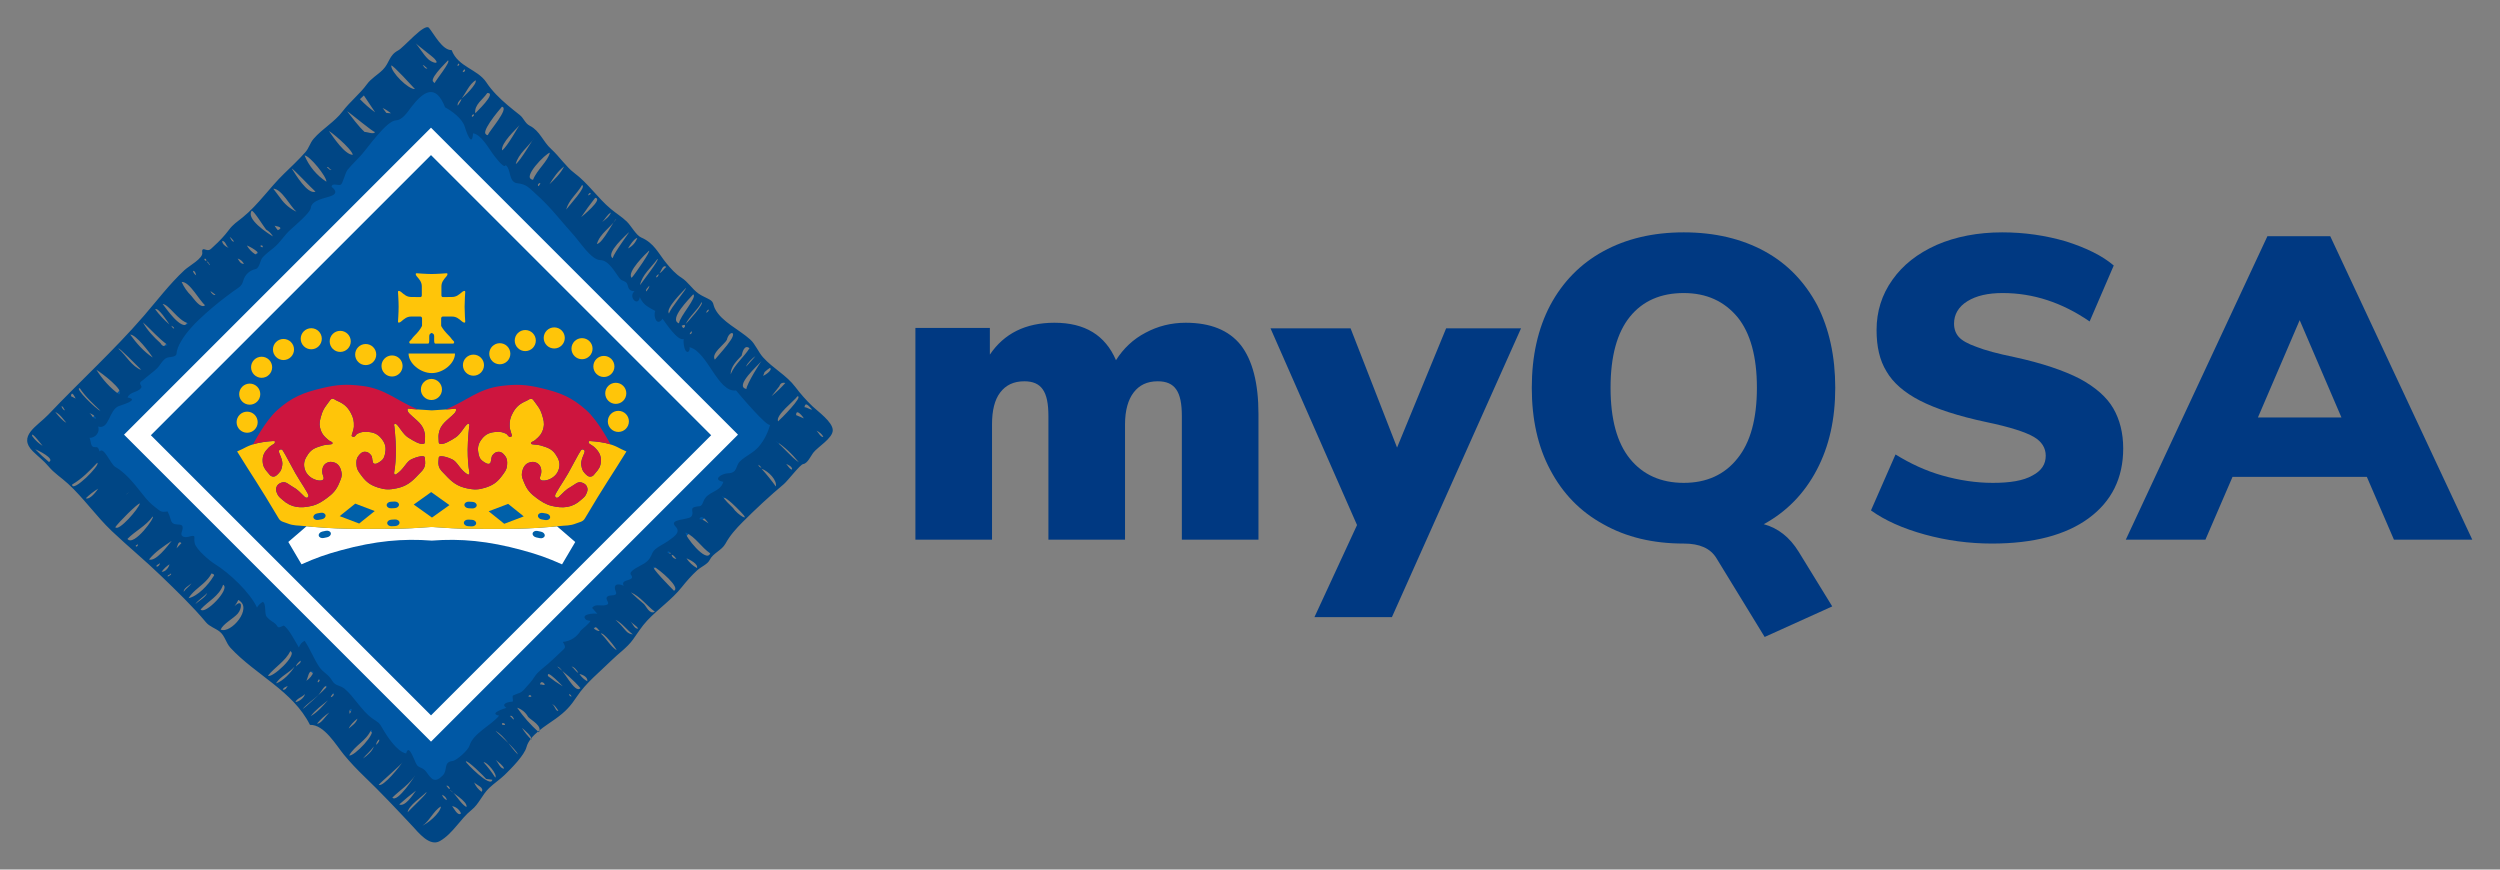 <?xml version="1.0" encoding="UTF-8" standalone="no"?>
<!DOCTYPE svg PUBLIC "-//W3C//DTD SVG 1.1//EN" "http://www.w3.org/Graphics/SVG/1.1/DTD/svg11.dtd">
<svg width="100%" height="100%" viewBox="0 0 4600 1600" version="1.1" xmlns="http://www.w3.org/2000/svg" xmlns:xlink="http://www.w3.org/1999/xlink" xml:space="preserve" xmlns:serif="http://www.serif.com/" style="fill-rule:evenodd;clip-rule:evenodd;stroke-linejoin:round;stroke-miterlimit:2;">
    <rect x="0" y="0" width="4600" height="1600" fill="#808080" stroke="none"/>
    <g id="QSA-Badge" serif:id="QSA Badge" transform="matrix(1,0,0,1,50,50)">
        <g transform="matrix(3.745,0,0,3.745,2.12306e-05,-1.645)">
            <path d="M23.349,201.015L198.342,26.023L373.35,201.015L198.357,376.007L23.349,201.015Z" style="fill:rgb(0,88,165);fill-rule:nonzero;"/>
        </g>
        <g transform="matrix(3.745,0,0,3.745,2.12306e-05,-1.645)">
            <path d="M47.584,200.645L198.407,49.823L349.24,200.645L198.416,351.468L47.584,200.645Z" style="fill:white;fill-rule:nonzero;"/>
        </g>
        <g transform="matrix(3.745,0,0,3.745,2.12306e-05,-1.645)">
            <path d="M60.77,200.928L198.407,63.289L336.055,200.928L198.416,338.567L60.77,200.928Z" style="fill:rgb(0,88,165);fill-rule:nonzero;"/>
        </g>
        <g transform="matrix(3.745,0,0,3.745,2.12306e-05,-1.645)">
            <path d="M120.752,158.806C120.752,155.944 123.072,153.625 125.933,153.625C128.794,153.625 131.114,155.944 131.114,158.806C131.114,161.666 128.794,163.988 125.933,163.988C123.072,163.988 120.752,161.666 120.752,158.806Z" style="fill:rgb(255,197,9);fill-rule:nonzero;"/>
        </g>
        <g transform="matrix(3.745,0,0,3.745,2.12306e-05,-1.645)">
            <path d="M110.004,167.534C110.004,164.674 112.323,162.354 115.184,162.354C118.047,162.354 120.365,164.674 120.365,167.534C120.365,170.396 118.047,172.716 115.184,172.716C112.323,172.716 110.004,170.396 110.004,167.534Z" style="fill:rgb(255,197,9);fill-rule:nonzero;"/>
        </g>
        <g transform="matrix(3.745,0,0,3.745,2.12306e-05,-1.645)">
            <path d="M104.166,180.741C104.166,177.878 106.485,175.559 109.346,175.559C112.208,175.559 114.527,177.878 114.527,180.741C114.527,183.601 112.208,185.92 109.346,185.92C106.485,185.92 104.166,183.601 104.166,180.741Z" style="fill:rgb(255,197,9);fill-rule:nonzero;"/>
        </g>
        <g transform="matrix(3.745,0,0,3.745,2.12306e-05,-1.645)">
            <path d="M102.893,194.527C102.893,191.667 105.212,189.346 108.073,189.346C110.935,189.346 113.254,191.667 113.254,194.527C113.254,197.388 110.935,199.709 108.073,199.709C105.212,199.709 102.893,197.388 102.893,194.527Z" style="fill:rgb(255,197,9);fill-rule:nonzero;"/>
        </g>
        <g transform="matrix(3.745,0,0,3.745,2.12306e-05,-1.645)">
            <path d="M134.393,153.526C134.393,150.666 136.712,148.345 139.574,148.345C142.435,148.345 144.755,150.666 144.755,153.526C144.755,156.388 142.435,158.706 139.574,158.706C136.712,158.706 134.393,156.388 134.393,153.526Z" style="fill:rgb(255,197,9);fill-rule:nonzero;"/>
        </g>
        <g transform="matrix(3.745,0,0,3.745,2.12306e-05,-1.645)">
            <path d="M148.628,154.817C148.628,151.955 150.948,149.637 153.809,149.637C156.671,149.637 158.991,151.955 158.991,154.817C158.991,157.679 156.671,159.997 153.809,159.997C150.948,159.997 148.628,157.679 148.628,154.817Z" style="fill:rgb(255,197,9);fill-rule:nonzero;"/>
        </g>
        <g transform="matrix(3.745,0,0,3.745,2.12306e-05,-1.645)">
            <path d="M161.144,161.289C161.144,158.428 163.462,156.108 166.323,156.108C169.185,156.108 171.504,158.428 171.504,161.289C171.504,164.151 169.185,166.47 166.323,166.47C163.462,166.47 161.144,164.151 161.144,161.289Z" style="fill:rgb(255,197,9);fill-rule:nonzero;"/>
        </g>
        <g transform="matrix(3.745,0,0,3.745,2.12306e-05,-1.645)">
            <path d="M174.088,166.901C174.088,164.04 176.408,161.72 179.269,161.72C182.13,161.72 184.45,164.04 184.45,166.901C184.45,169.763 182.13,172.082 179.269,172.082C176.408,172.082 174.088,169.763 174.088,166.901Z" style="fill:rgb(255,197,9);fill-rule:nonzero;"/>
        </g>
        <g transform="matrix(3.745,0,0,3.745,2.12306e-05,-1.645)">
            <path d="M193.436,178.442C193.436,175.582 195.754,173.261 198.615,173.261C201.479,173.261 203.796,175.582 203.796,178.442C203.796,181.305 201.479,183.625 198.615,183.625C195.754,183.625 193.436,181.305 193.436,178.442Z" style="fill:rgb(255,197,9);fill-rule:nonzero;"/>
        </g>
        <g transform="matrix(3.745,0,0,3.745,2.12306e-05,-1.645)">
            <path d="M198.792,170.396C204.401,170.406 210.214,165.612 210.202,160.78L198.792,160.771L187.382,160.771C187.371,165.601 193.185,170.406 198.792,170.396Z" style="fill:rgb(255,197,9);fill-rule:nonzero;"/>
        </g>
        <g transform="matrix(3.745,0,0,3.745,2.12306e-05,-1.645)">
            <path d="M198.792,252.704C184.662,251.605 171.086,252.806 154.233,257.427C146.469,259.556 142.149,261.092 134.787,264.349L128.304,253.364L137.275,245.632C138.495,245.767 139.414,245.841 140.829,245.966C156.168,247.347 170.605,246.849 180.305,246.849C186.084,246.849 191.592,246.468 198.792,245.966C205.994,246.468 211.502,246.864 217.279,246.864C226.979,246.864 241.416,247.366 256.756,245.985C258.17,245.858 259.09,245.784 260.307,245.653L269.28,253.384L262.796,264.368C255.434,261.112 251.115,259.575 243.351,257.446C226.497,252.823 212.923,251.605 198.792,252.704Z" style="fill:white;fill-rule:nonzero;"/>
        </g>
        <g transform="matrix(3.745,0,0,3.745,2.12306e-05,-1.645)">
            <path d="M198.792,188.709C203.195,188.376 208.849,188.169 210.08,187.861C210.854,187.668 211.16,188.939 209.775,190.325C206.348,193.751 202.982,195.395 202.211,200.176C201.953,201.776 202.211,202.487 202.211,204.335C202.211,204.683 202.328,204.985 202.654,205.105C204.426,205.757 207.708,203.788 210.467,202.022C212.959,200.432 214.854,196.513 216.201,195.521C217.665,194.442 217.279,197.138 217.279,196.215C217.279,195.018 216.415,203.386 216.431,207.989C216.447,212.384 216.663,215.958 217.279,219.226C217.352,219.61 217.279,220.765 216.201,220.073C212.894,217.946 211.728,214.841 209.62,213.261C208.386,212.335 202.211,210.04 202.211,212.028C202.211,213.106 201.817,214.476 202.211,215.958C202.762,218.019 203.982,218.812 205.428,220.382C208.755,223.995 211.316,226.024 216.124,227.038C219.502,227.753 221.677,227.765 224.972,226.731C228.696,225.562 230.839,224.126 233.172,220.997C234.574,219.112 235.628,217.915 235.789,215.571C235.914,213.778 235.886,212.497 234.788,211.071C233.901,209.913 233.09,209.065 231.63,209.067C230.356,209.069 229.569,209.634 228.747,210.606C227.851,211.671 228.219,212.724 227.746,214.032C227.657,214.271 227.696,214.466 227.515,214.647C226.589,215.571 224.93,214.509 223.705,213.569C222.239,212.438 221.923,211.128 221.628,209.3C221.195,206.638 221.798,204.751 223.475,202.64C225.375,200.251 227.503,199.448 230.551,199.295C232.414,199.202 233.581,199.348 235.25,200.176C236.187,200.639 236.436,202.001 237.443,201.718C237.74,201.632 237.949,201.579 238.135,201.331C238.365,201.022 237.127,198.49 237.056,196.598C236.956,193.936 237.332,192.288 238.596,189.941C240.274,186.833 242.164,185.373 245.409,183.976C246.394,183.551 247.05,182.687 248.03,183.129C248.272,183.238 248.446,183.295 248.601,183.514C250.68,186.44 252.033,187.717 252.991,190.941C253.693,193.302 254.203,194.809 253.683,197.216C253.067,200.076 251.701,201.544 249.447,203.409C248.759,203.981 247.72,204.105 247.567,204.722C247.528,204.87 247.557,204.978 247.642,205.105C248.03,205.679 250.439,205.388 252.145,205.907C255.307,206.88 257.586,207.442 259.497,210.146C261.199,212.563 262.038,214.687 261.222,217.53C260.361,220.544 257.877,222.306 255.336,223.001C254.001,223.362 251.986,223.458 251.913,222.075C251.896,221.739 251.993,221.556 252.066,221.228C252.202,220.614 252.441,220.308 252.529,219.687C252.847,217.454 252.202,215.333 250.141,214.415C249.112,213.956 248.364,213.96 247.256,214.185C244.668,214.714 243.452,216.915 243.096,219.532C242.848,221.382 243.494,222.454 244.175,224.188C245.579,227.765 247.432,229.73 250.371,231.847C252.298,233.233 254.541,234.862 257.647,235.624C263.24,236.991 267.865,236.577 272.116,232.694C273.457,231.47 274.226,231.177 275.001,229.042C275.311,228.194 275.44,227.497 275.156,226.579C274.748,225.255 273.845,224.634 272.536,224.188C270.453,223.481 269.195,225.136 267.264,226.19C264.535,227.685 263.611,228.966 261.144,231.31C260.614,231.815 259.573,231.925 259.34,230.771C259.147,229.802 263.348,223.937 265.846,219.532C268.3,215.202 270.422,210.874 272.04,208.374C272.657,207.425 273.967,208.083 273.922,208.837C273.847,210.146 271.768,213.058 272.272,215.804C272.553,217.327 272.786,218.321 273.847,219.458C274.828,220.509 275.667,221.493 277.081,221.228C278.18,221.022 278.524,220.21 279.271,219.38C280.881,217.595 281.76,216.2 281.89,213.8C282.05,210.899 280.954,209.026 278.885,206.987C277.985,206.097 277.005,205.679 276.234,205.105C275.836,204.808 275.805,204.355 275.926,203.874C276.003,203.565 281.783,204.202 284.28,204.798C289.782,206.106 290.476,207.308 294.436,208.915C286.508,221.765 284.221,224.597 273.999,241.843C273.024,243.491 271.497,243.546 269.719,244.263C266.621,245.513 264.574,245.192 261.258,245.583C259.505,245.788 258.512,245.864 256.756,246.022C241.418,247.401 226.979,246.901 217.279,246.901C211.502,246.901 205.994,246.524 198.792,246.022C191.592,246.524 186.084,246.884 180.305,246.884C170.605,246.884 156.168,247.384 140.829,246.005C139.072,245.847 138.08,245.769 136.328,245.563C133.01,245.173 130.962,245.493 127.866,244.245C126.087,243.526 124.561,243.474 123.584,241.823C113.362,224.579 111.074,221.745 103.147,208.894C107.109,207.288 107.803,206.087 113.306,204.778C115.802,204.183 121.581,203.546 121.658,203.853C121.778,204.335 121.748,204.792 121.35,205.085C120.579,205.659 119.601,206.077 118.698,206.968C116.631,209.009 115.535,210.884 115.693,213.78C115.825,216.181 116.703,217.575 118.312,219.36C119.062,220.188 119.404,221.005 120.502,221.21C121.917,221.476 122.756,220.489 123.738,219.437C124.797,218.304 125.033,217.31 125.313,215.784C125.815,213.038 123.738,210.126 123.661,208.817C123.617,208.063 124.929,207.405 125.543,208.355C127.16,210.855 129.284,215.183 131.739,219.515C134.235,223.919 138.436,229.782 138.243,230.751C138.012,231.907 136.97,231.796 136.438,231.288C133.974,228.944 133.048,227.667 130.319,226.173C128.391,225.114 127.13,223.464 125.047,224.169C123.739,224.614 122.836,225.235 122.428,226.556C122.145,227.478 122.275,228.175 122.583,229.022C123.359,231.157 124.125,231.452 125.467,232.677C129.718,236.558 134.345,236.972 139.937,235.605C143.042,234.843 145.286,233.216 147.212,231.831C150.153,229.712 152.003,227.747 153.408,224.169C154.089,222.435 154.737,221.36 154.486,219.515C154.132,216.894 152.916,214.694 150.327,214.167C149.222,213.938 148.474,213.938 147.443,214.396C145.381,215.313 144.738,217.433 145.056,219.669C145.144,220.29 145.382,220.597 145.518,221.21C145.59,221.536 145.689,221.722 145.672,222.058C145.598,223.437 143.582,223.345 142.249,222.981C139.708,222.286 137.226,220.522 136.36,217.511C135.545,214.669 136.384,212.544 138.089,210.126C139.997,207.423 142.277,206.858 145.44,205.89C147.146,205.366 149.557,205.659 149.941,205.085C150.027,204.96 150.056,204.849 150.019,204.7C149.865,204.085 148.825,203.964 148.136,203.392C145.882,201.524 144.518,200.057 143.9,197.197C143.38,194.792 143.893,193.282 144.593,190.923C145.55,187.697 146.903,186.422 148.984,183.495C149.14,183.276 149.311,183.22 149.557,183.109C150.535,182.668 151.189,183.531 152.176,183.958C155.419,185.353 157.312,186.813 158.987,189.921C160.252,192.267 160.628,193.917 160.527,196.581C160.458,198.47 159.219,201.005 159.45,201.312C159.635,201.56 159.846,201.612 160.144,201.696C161.148,201.98 161.398,200.621 162.333,200.157C164.003,199.328 165.17,199.183 167.032,199.275C170.08,199.428 172.21,200.231 174.108,202.622C175.786,204.73 176.391,206.622 175.958,209.28C175.66,211.106 175.345,212.421 173.877,213.55C172.654,214.489 170.993,215.554 170.07,214.628C169.889,214.446 169.926,214.253 169.839,214.013C169.366,212.704 169.734,211.651 168.836,210.589C168.014,209.614 167.229,209.05 165.953,209.048C164.495,209.046 163.685,209.894 162.795,211.052C161.7,212.478 161.67,213.759 161.793,215.554C161.956,217.896 163.009,219.095 164.413,220.978C166.744,224.106 168.889,225.542 172.611,226.712C175.906,227.747 178.081,227.731 181.46,227.019C186.27,226.007 188.827,223.976 192.157,220.362C193.602,218.792 194.822,217.999 195.372,215.937C195.768,214.458 195.372,213.087 195.372,212.009C195.372,210.021 189.196,212.315 187.964,213.241C185.857,214.821 184.69,217.927 181.384,220.054C180.305,220.749 180.232,219.591 180.305,219.206C180.92,215.937 181.136,212.364 181.152,207.97C181.168,203.366 180.305,194.999 180.305,196.195C180.305,197.118 179.919,194.423 181.384,195.501C182.732,196.496 184.624,200.414 187.117,202.005C189.877,203.769 193.159,205.735 194.93,205.085C195.255,204.966 195.372,204.663 195.372,204.315C195.372,202.468 195.632,201.759 195.372,200.157C194.602,195.376 191.235,193.731 187.81,190.307C186.424,188.92 186.73,187.649 187.502,187.841C188.735,188.149 194.389,188.376 198.792,188.709Z" style="fill:rgb(255,197,9);fill-rule:nonzero;"/>
        </g>
        <g transform="matrix(3.745,0,0,3.745,2.12306e-05,-1.645)">
            <path d="M267.423,158.405C267.423,155.543 269.743,153.224 272.604,153.224C275.465,153.224 277.785,155.543 277.785,158.405C277.785,161.267 275.465,163.587 272.604,163.587C269.743,163.587 267.423,161.267 267.423,158.405Z" style="fill:rgb(255,197,9);fill-rule:nonzero;"/>
        </g>
        <g transform="matrix(3.745,0,0,3.745,2.12306e-05,-1.645)">
            <path d="M278.171,167.134C278.171,164.273 280.491,161.953 283.352,161.953C286.213,161.953 288.533,164.273 288.533,167.134C288.533,169.997 286.213,172.316 283.352,172.316C280.491,172.316 278.171,169.997 278.171,167.134Z" style="fill:rgb(255,197,9);fill-rule:nonzero;"/>
        </g>
        <g transform="matrix(3.745,0,0,3.745,2.12306e-05,-1.645)">
            <path d="M284.009,180.339C284.009,177.478 286.329,175.158 289.191,175.158C292.051,175.158 294.371,177.478 294.371,180.339C294.371,183.2 292.051,185.52 289.191,185.52C286.329,185.52 284.009,183.2 284.009,180.339Z" style="fill:rgb(255,197,9);fill-rule:nonzero;"/>
        </g>
        <g transform="matrix(3.745,0,0,3.745,2.12306e-05,-1.645)">
            <path d="M285.283,194.127C285.283,191.264 287.603,188.945 290.463,188.945C293.325,188.945 295.644,191.264 295.644,194.127C295.644,196.988 293.325,199.308 290.463,199.308C287.603,199.308 285.283,196.988 285.283,194.127Z" style="fill:rgb(255,197,9);fill-rule:nonzero;"/>
        </g>
        <g transform="matrix(3.745,0,0,3.745,2.12306e-05,-1.645)">
            <path d="M253.782,153.125C253.782,150.264 256.101,147.944 258.962,147.944C261.824,147.944 264.143,150.264 264.143,153.125C264.143,155.987 261.824,158.306 258.962,158.306C256.101,158.306 253.782,155.987 253.782,153.125Z" style="fill:rgb(255,197,9);fill-rule:nonzero;"/>
        </g>
        <g transform="matrix(3.745,0,0,3.745,2.12306e-05,-1.645)">
            <path d="M239.547,154.416C239.547,151.555 241.867,149.235 244.728,149.235C247.589,149.235 249.909,151.555 249.909,154.416C249.909,157.279 247.589,159.597 244.728,159.597C241.867,159.597 239.547,157.279 239.547,154.416Z" style="fill:rgb(255,197,9);fill-rule:nonzero;"/>
        </g>
        <g transform="matrix(3.745,0,0,3.745,2.12306e-05,-1.645)">
            <path d="M227.033,160.889C227.033,158.026 229.351,155.707 232.214,155.707C235.075,155.707 237.394,158.026 237.394,160.889C237.394,163.751 235.075,166.07 232.214,166.07C229.351,166.07 227.033,163.751 227.033,160.889Z" style="fill:rgb(255,197,9);fill-rule:nonzero;"/>
        </g>
        <g transform="matrix(3.745,0,0,3.745,2.12306e-05,-1.645)">
            <path d="M214.087,166.501C214.087,163.639 216.409,161.32 219.27,161.32C222.13,161.32 224.45,163.639 224.45,166.501C224.45,169.361 222.13,171.681 219.27,171.681C216.409,171.681 214.087,169.361 214.087,166.501Z" style="fill:rgb(255,197,9);fill-rule:nonzero;"/>
        </g>
        <g transform="matrix(3.745,0,0,3.745,2.12306e-05,-1.645)">
            <path d="M153.539,240.677L161.182,234.53L170.76,238.169L163.115,244.315L153.539,240.677Z" style="fill:rgb(0,96,169);fill-rule:nonzero;"/>
        </g>
        <g transform="matrix(3.745,0,0,3.745,2.12306e-05,-1.645)">
            <path d="M191.913,188.254C189.815,188.124 188.113,187.995 187.502,187.841C186.73,187.649 186.424,188.92 187.81,190.307C191.235,193.731 194.602,195.376 195.372,200.157C195.632,201.759 195.372,202.468 195.372,204.315C195.372,204.663 195.255,204.966 194.93,205.085C193.159,205.735 189.877,203.769 187.117,202.005C184.624,200.414 182.732,196.496 181.384,195.501C179.919,194.423 180.305,197.118 180.305,196.195C180.305,194.999 181.168,203.366 181.152,207.97C181.136,212.364 180.92,215.937 180.305,219.206C180.232,219.591 180.305,220.749 181.384,220.054C184.69,217.927 185.857,214.821 187.964,213.241C189.196,212.315 195.372,210.021 195.372,212.009C195.372,213.087 195.768,214.458 195.372,215.937C194.822,217.999 193.603,218.792 192.157,220.362C188.827,223.976 186.27,226.007 181.46,227.019C178.081,227.733 175.906,227.747 172.611,226.712C168.889,225.542 166.744,224.106 164.413,220.978C163.009,219.095 161.956,217.896 161.793,215.554C161.67,213.759 161.7,212.478 162.795,211.052C163.685,209.894 164.495,209.046 165.953,209.048C167.229,209.05 168.015,209.614 168.836,210.589C169.734,211.651 169.366,212.704 169.839,214.013C169.926,214.253 169.889,214.446 170.07,214.628C170.993,215.554 172.654,214.489 173.877,213.55C175.345,212.421 175.66,211.106 175.958,209.28C176.391,206.62 175.786,204.731 174.108,202.622C172.21,200.231 170.081,199.428 167.032,199.275C165.17,199.183 164.003,199.328 162.333,200.157C161.398,200.621 161.148,201.98 160.144,201.696C159.846,201.612 159.635,201.56 159.45,201.312C159.219,201.005 160.458,198.47 160.527,196.581C160.628,193.917 160.252,192.267 158.987,189.921C157.312,186.813 155.419,185.353 152.176,183.958C151.189,183.531 150.535,182.668 149.557,183.109C149.311,183.22 149.14,183.276 148.984,183.495C146.903,186.422 145.55,187.697 144.593,190.923C143.893,193.282 143.38,194.792 143.9,197.197C144.518,200.057 145.882,201.524 148.136,203.392C148.825,203.964 149.865,204.085 150.019,204.7C150.056,204.849 150.027,204.96 149.941,205.085C149.557,205.659 147.146,205.366 145.44,205.89C142.276,206.86 139.997,207.423 138.089,210.126C136.384,212.544 135.545,214.669 136.36,217.511C137.226,220.522 139.708,222.286 142.249,222.981C143.582,223.345 145.598,223.437 145.672,222.058C145.689,221.722 145.591,221.536 145.518,221.21C145.382,220.597 145.144,220.29 145.056,219.669C144.738,217.433 145.381,215.313 147.443,214.396C148.474,213.938 149.222,213.938 150.327,214.167C152.916,214.694 154.132,216.894 154.486,219.515C154.737,221.36 154.089,222.435 153.408,224.169C152.003,227.747 150.153,229.712 147.212,231.831C145.286,233.216 143.042,234.843 139.937,235.605C134.345,236.972 129.718,236.558 125.467,232.677C124.125,231.452 123.359,231.157 122.583,229.022C122.275,228.175 122.145,227.478 122.428,226.556C122.836,225.235 123.739,224.614 125.047,224.169C127.13,223.464 128.391,225.114 130.319,226.173C133.048,227.667 133.974,228.944 136.438,231.288C136.97,231.796 138.012,231.907 138.243,230.751C138.436,229.782 134.235,223.919 131.739,219.515C129.284,215.183 127.16,210.855 125.543,208.355C124.929,207.405 123.617,208.063 123.661,208.817C123.738,210.126 125.816,213.038 125.313,215.784C125.033,217.31 124.797,218.304 123.738,219.437C122.756,220.489 121.917,221.476 120.502,221.21C119.404,221.005 119.062,220.188 118.312,219.36C116.703,217.575 115.825,216.181 115.693,213.78C115.535,210.884 116.631,209.009 118.698,206.968C119.601,206.077 120.579,205.659 121.35,205.085C121.748,204.792 121.778,204.335 121.658,203.853C121.581,203.546 115.802,204.183 113.306,204.778C112.415,204.989 111.651,205.198 110.979,205.407C110.979,205.407 116.9,193.899 122.924,188.547C130.054,182.21 135.61,179.995 144.89,177.784C152.363,176.002 156.934,175.735 164.556,176.682C175.961,178.101 181.302,183.84 191.913,188.254Z" style="fill:rgb(205,21,62);fill-rule:nonzero;"/>
        </g>
        <g transform="matrix(3.745,0,0,3.745,2.12306e-05,-1.645)">
            <path d="M145.02,248.251L146.757,247.882C147.913,247.636 149.001,248.146 149.189,249.021C149.374,249.896 148.589,250.802 147.433,251.048L145.696,251.419C144.539,251.663 143.451,251.153 143.264,250.278C143.079,249.403 143.865,248.497 145.02,248.251Z" style="fill:rgb(0,96,169);fill-rule:nonzero;"/>
        </g>
        <g transform="matrix(3.745,0,0,3.745,2.12306e-05,-1.645)">
            <path d="M142.458,239.339L144.207,239.03C145.371,238.823 146.441,239.374 146.596,240.255C146.751,241.136 145.934,242.013 144.771,242.218L143.021,242.528C141.858,242.731 140.787,242.185 140.631,241.304C140.477,240.423 141.294,239.544 142.458,239.339Z" style="fill:rgb(0,96,169);fill-rule:nonzero;"/>
        </g>
        <g transform="matrix(3.745,0,0,3.745,2.12306e-05,-1.645)">
            <path d="M178.947,242.411L180.719,242.315C181.9,242.255 182.895,242.929 182.943,243.823C182.989,244.716 182.07,245.489 180.89,245.552L179.118,245.646C177.935,245.706 176.941,245.032 176.894,244.14C176.846,243.245 177.767,242.472 178.947,242.411Z" style="fill:rgb(0,96,169);fill-rule:nonzero;"/>
        </g>
        <g transform="matrix(3.745,0,0,3.745,2.12306e-05,-1.645)">
            <path d="M178.683,233.597L180.456,233.505C181.637,233.442 182.632,234.116 182.679,235.009C182.726,235.901 181.807,236.677 180.626,236.739L178.854,236.831C177.672,236.892 176.677,236.22 176.631,235.327C176.582,234.433 177.502,233.659 178.683,233.597Z" style="fill:rgb(0,96,169);fill-rule:nonzero;"/>
        </g>
        <g transform="matrix(3.745,0,0,3.745,2.12306e-05,-1.645)">
            <path d="M205.671,188.274C207.769,188.142 209.471,188.014 210.08,187.861C210.854,187.668 211.16,188.939 209.775,190.325C206.348,193.751 202.982,195.393 202.211,200.176C201.953,201.776 202.211,202.487 202.211,204.335C202.211,204.683 202.328,204.985 202.654,205.105C204.426,205.757 207.708,203.788 210.467,202.022C212.959,200.432 214.854,196.513 216.201,195.521C217.665,194.442 217.279,197.138 217.279,196.215C217.279,195.018 216.415,203.386 216.431,207.989C216.447,212.384 216.663,215.958 217.279,219.226C217.352,219.61 217.279,220.765 216.201,220.073C212.894,217.946 211.728,214.841 209.62,213.261C208.386,212.335 202.211,210.04 202.211,212.028C202.211,213.106 201.817,214.476 202.211,215.958C202.762,218.019 203.982,218.812 205.428,220.382C208.755,223.995 211.316,226.024 216.124,227.038C219.502,227.753 221.677,227.765 224.972,226.731C228.696,225.562 230.839,224.126 233.172,220.999C234.574,219.112 235.628,217.915 235.789,215.571C235.914,213.778 235.886,212.497 234.788,211.071C233.901,209.913 233.09,209.065 231.63,209.067C230.356,209.069 229.569,209.634 228.747,210.606C227.851,211.671 228.219,212.724 227.746,214.032C227.657,214.271 227.696,214.466 227.515,214.647C226.589,215.571 224.93,214.513 223.705,213.569C222.239,212.438 221.923,211.128 221.628,209.3C221.195,206.638 221.798,204.751 223.475,202.64C225.375,200.251 227.503,199.448 230.551,199.295C232.414,199.202 233.581,199.348 235.25,200.176C236.187,200.639 236.436,202.001 237.443,201.718C237.74,201.632 237.949,201.579 238.135,201.331C238.365,201.022 237.127,198.49 237.056,196.598C236.956,193.936 237.332,192.288 238.596,189.941C240.274,186.833 242.164,185.373 245.409,183.976C246.394,183.551 247.05,182.687 248.03,183.129C248.272,183.238 248.446,183.294 248.601,183.514C250.68,186.44 252.033,187.717 252.991,190.941C253.693,193.302 254.203,194.809 253.683,197.216C253.067,200.076 251.701,201.544 249.447,203.409C248.759,203.981 247.72,204.105 247.567,204.722C247.528,204.87 247.557,204.978 247.642,205.105C248.03,205.679 250.439,205.388 252.145,205.907C255.307,206.88 257.586,207.442 259.497,210.146C261.199,212.562 262.038,214.687 261.222,217.53C260.361,220.544 257.877,222.306 255.336,223.001C254.001,223.362 251.986,223.456 251.913,222.075C251.896,221.739 251.993,221.556 252.066,221.228C252.202,220.614 252.441,220.308 252.529,219.687C252.847,217.454 252.202,215.333 250.141,214.415C249.112,213.956 248.364,213.96 247.256,214.185C244.668,214.714 243.452,216.915 243.096,219.532C242.848,221.382 243.494,222.454 244.175,224.188C245.579,227.765 247.432,229.73 250.371,231.847C252.298,233.233 254.541,234.862 257.647,235.624C263.24,236.991 267.865,236.577 272.116,232.694C273.457,231.47 274.226,231.177 275.001,229.042C275.311,228.194 275.44,227.497 275.156,226.579C274.748,225.255 273.845,224.634 272.536,224.188C270.453,223.481 269.195,225.136 267.264,226.19C264.535,227.685 263.611,228.966 261.144,231.31C260.614,231.815 259.573,231.925 259.34,230.771C259.147,229.802 263.348,223.938 265.846,219.532C268.3,215.202 270.422,210.874 272.04,208.374C272.657,207.425 273.967,208.083 273.922,208.837C273.847,210.146 271.768,213.058 272.272,215.804C272.553,217.327 272.786,218.321 273.847,219.458C274.828,220.509 275.667,221.493 277.081,221.228C278.18,221.022 278.524,220.21 279.271,219.38C280.881,217.595 281.76,216.2 281.89,213.8C282.05,210.899 280.954,209.026 278.885,206.987C277.985,206.097 277.005,205.679 276.234,205.105C275.836,204.808 275.805,204.355 275.926,203.874C276.003,203.565 281.783,204.202 284.28,204.798C285.167,205.009 285.931,205.218 286.606,205.427C286.606,205.427 280.685,193.918 274.66,188.565C267.529,182.229 261.974,180.014 252.694,177.802C245.222,176.022 240.651,175.755 233.029,176.702C221.623,178.122 216.284,183.86 205.671,188.274Z" style="fill:rgb(205,21,62);fill-rule:nonzero;"/>
        </g>
        <g transform="matrix(3.745,0,0,3.745,2.12306e-05,-1.645)">
            <path d="M243.968,240.8L236.324,234.653L226.747,238.294L234.39,244.44L243.968,240.8Z" style="fill:rgb(0,96,169);fill-rule:nonzero;"/>
        </g>
        <g transform="matrix(3.745,0,0,3.745,2.12306e-05,-1.645)">
            <path d="M218.812,233.667L217.039,233.573C215.86,233.513 214.864,234.187 214.818,235.079C214.769,235.972 215.69,236.747 216.868,236.808L218.642,236.901C219.824,236.964 220.818,236.29 220.865,235.396C220.912,234.503 219.992,233.728 218.812,233.667Z" style="fill:rgb(0,96,169);fill-rule:nonzero;"/>
        </g>
        <g transform="matrix(3.745,0,0,3.745,2.12306e-05,-1.645)">
            <path d="M218.55,242.48L216.776,242.388C215.594,242.323 214.598,243.001 214.553,243.892C214.506,244.784 215.424,245.56 216.607,245.622L218.378,245.714C219.559,245.774 220.555,245.101 220.601,244.208C220.649,243.315 219.729,242.542 218.55,242.48Z" style="fill:rgb(0,96,169);fill-rule:nonzero;"/>
        </g>
        <g transform="matrix(3.745,0,0,3.745,2.12306e-05,-1.645)">
            <path d="M255.102,239.411L253.352,239.103C252.187,238.897 251.118,239.446 250.962,240.325C250.807,241.208 251.625,242.087 252.788,242.292L254.537,242.599C255.702,242.806 256.771,242.257 256.927,241.376C257.082,240.497 256.265,239.614 255.102,239.411Z" style="fill:rgb(0,96,169);fill-rule:nonzero;"/>
        </g>
        <g transform="matrix(3.745,0,0,3.745,2.12306e-05,-1.645)">
            <path d="M252.518,248.331L250.782,247.962C249.624,247.718 248.537,248.226 248.351,249.101C248.164,249.976 248.951,250.882 250.11,251.13L251.845,251.497C253,251.743 254.09,251.235 254.276,250.358C254.46,249.483 253.676,248.575 252.518,248.331Z" style="fill:rgb(0,96,169);fill-rule:nonzero;"/>
        </g>
        <g transform="matrix(3.745,0,0,3.745,2.12306e-05,-1.645)">
            <path d="M189.925,234.981L198.506,228.853L207.47,235.255L198.888,241.384L189.925,234.981Z" style="fill:rgb(0,96,169);fill-rule:nonzero;"/>
        </g>
        <g transform="matrix(3.745,0,0,3.745,2.12306e-05,-1.645)">
            <path d="M193.115,142.612C194.014,142.612 194.014,143.502 194.014,143.502L194.014,144.332L194.007,147.081C194.007,147.393 192.888,149.285 191.437,150.844C190.396,151.964 189.709,152.523 188.844,153.782C188.4,154.429 187.415,154.829 187.81,155.507C187.925,155.704 187.994,155.921 188.223,155.921L196.887,155.921C197.617,155.921 197.542,154.786 197.547,153.99C197.555,152.864 197.45,151.824 197.755,151.367C198.006,150.99 198.314,150.888 198.711,150.644C199.109,150.888 199.505,150.986 199.756,151.365C200.061,151.822 199.956,152.86 199.964,153.986C199.969,154.783 199.895,155.918 200.625,155.918L209.289,155.918C209.517,155.918 209.586,155.701 209.7,155.505C210.096,154.826 209.113,154.426 208.667,153.78C207.802,152.52 207.115,151.961 206.074,150.843C204.623,149.282 203.395,147.436 203.395,147.124L203.395,143.502C203.395,143.502 203.395,142.612 204.297,142.612L208.688,142.612C210.88,142.612 212.055,143.679 213.73,145.094C214.288,145.567 215.232,145.937 215.232,145.094C215.232,145.094 214.915,140.636 214.919,137.796C214.915,134.956 215.232,130.521 215.232,130.521C215.232,129.678 214.288,130.048 213.73,130.521C212.055,131.935 210.88,133.003 208.688,133.003L204.307,133.052C203.529,133.052 203.529,132.267 203.529,132.267L203.529,127.886C203.529,125.694 204.594,124.518 206.009,122.845C206.484,122.286 206.854,121.343 206.009,121.343C206.009,121.343 201.554,121.709 198.711,121.717C195.869,121.709 191.413,121.343 191.413,121.343C190.57,121.343 190.941,122.286 191.413,122.845C192.827,124.518 193.895,125.694 193.895,127.886L193.895,132.267C193.895,132.267 193.895,133.052 193.115,133.052L188.734,133.003C186.543,133.003 185.367,131.935 183.694,130.521C183.134,130.048 182.19,129.678 182.19,130.521C182.19,130.521 182.508,134.956 182.504,137.796C182.508,140.636 182.19,145.094 182.19,145.094C182.19,145.937 183.134,145.567 183.694,145.094C185.367,143.679 186.543,142.612 188.734,142.612L193.115,142.612Z" style="fill:rgb(255,197,9);fill-rule:nonzero;"/>
        </g>
        <g transform="matrix(3.745,0,0,3.745,2.12306e-05,-1.645)">
            <path d="M203.298,383.331C199.69,385.152 196.919,391.943 193.517,393.004C196.531,392.078 202.937,386.666 203.298,383.331ZM208.783,383.131C209.557,384.072 211.63,388.368 213.154,386.721C212.337,384.839 210.795,383.557 208.783,383.131ZM206.176,380.233C205.916,378.791 204.954,378.098 203.833,377.569C204.241,378.865 205.075,379.694 206.176,380.233ZM196.055,376.353C193.838,378.688 187.356,382.867 186.925,386.172C187.754,385.146 197.524,376.049 196.055,376.353ZM215.786,383.632C216.891,381.041 207.753,375.91 207.746,375.187C210.966,377.467 212.449,381.525 215.786,383.632ZM182.791,382.329C185.451,383.629 189.158,378.224 191.031,375.539C188.195,377.693 185.449,379.956 182.791,382.329ZM207.727,374.686C207.616,373.847 206.539,372.697 205.929,373.26C206.697,373.544 206.646,374.72 207.727,374.686ZM223.254,376.12C224.723,374.085 221.071,372.98 219.595,371.507C220.379,373.39 221.6,374.929 223.254,376.12ZM190.75,367.814C187.873,372.389 183.207,375.255 179.424,378.957C181.824,381.906 190.88,367.784 190.75,367.814ZM229.987,369.137C231.321,367.754 225.647,361.103 224.227,361.606C226.363,363.948 228.283,366.461 229.987,369.137ZM234.328,364.739C233.895,363.213 231.626,361.657 230.171,360.392C231.501,361.791 232.402,364.818 234.328,364.739ZM225.52,369.797C224.699,368.738 216.179,360.25 215.511,361.237C215.239,361.645 227.877,374.654 228.535,370.189C227.53,370.062 226.523,369.926 225.52,369.797ZM172.707,372.712C174.932,373.935 183.546,363.182 184.525,361.3C184.755,362.029 173.933,371.156 172.707,372.712ZM165.002,359.76C167.133,358.288 169.773,356.011 170.273,353.826C168.817,356.086 166.644,357.675 165.002,359.76ZM171.495,353.03C172.247,352.288 172.994,351.534 173.141,350.228C172.15,350.596 171.356,352.414 171.495,353.03ZM241.06,357.755C240.631,355.496 230.124,346.509 230.157,346.161C234.833,348.983 237.273,354.03 241.06,357.755ZM247.788,350.518C247.89,348.627 244.767,346.227 243.086,344.698C244.393,346.853 245.96,348.794 247.788,350.518ZM158.207,358.258C160.6,358.934 171.907,346.993 168.981,345.638C166.762,350.996 160.969,353.307 158.207,358.258ZM233.272,342.557C233.157,343.457 234.034,343.286 234.791,343.25C234.801,342.434 233.73,342.093 233.272,342.557ZM239.19,340.6C238.991,339.684 238.002,338.262 237.134,338.924C238.04,339.244 238.227,340.339 239.19,340.6ZM157.976,345.036C159.613,343.588 161.594,342.458 162.291,340.141C160.609,341.385 158.543,343.549 157.976,345.036ZM246.134,339.349C244.965,337.184 243.07,335.575 240.728,334.804C243.785,339.237 247.403,343.286 251.4,346.891C253.249,343.737 247.812,341.074 246.134,339.349ZM142.409,342.605C144.273,342.885 146.575,339.014 148.452,337.141C146.173,338.67 144.158,340.488 142.409,342.605ZM261.004,336.312C260.212,335.169 258.969,333.147 257.894,333.178C259.359,333.628 259.521,336.725 261.004,336.312ZM158.463,337.78C157.979,338.52 160.882,334.616 158.631,335.524C158.285,336.26 158.226,337.01 158.463,337.78ZM267.49,329.335C267.212,328.77 266.943,328.194 266.199,328.135C266.332,328.854 266.763,329.25 267.49,329.335ZM246.272,329.355C249.234,330.079 246.729,327.393 246.272,329.355ZM139.285,338.978C142.7,336.935 145.205,334.044 147.74,331.18C144.782,333.648 141.575,335.889 139.285,338.978ZM131.792,332.006C133.508,331.968 136.379,329.708 136.394,328.098C135.164,329.683 132.653,330.076 131.792,332.006ZM149.18,329.629C150.178,329.547 151.425,327.829 150.346,327.342C150.285,328.41 149.286,328.605 149.18,329.629ZM252.046,323.407C253.008,323.243 253.282,323.805 254.303,323.573C254.16,322.305 251.958,321.47 252.046,323.407ZM135.409,335.373C135.48,335.766 146.316,325.852 147.485,324.2C146.257,323.042 144.094,327.626 142.99,328.667C140.537,330.992 137.593,332.763 135.409,335.373ZM125.583,325.989C127.183,326.116 127.356,324.907 128.011,324.156C126.999,324.576 125.871,324.892 125.583,325.989ZM275.204,321.813C275.538,320.027 273.438,318.687 271.329,318.217C272.31,319.751 273.603,320.944 275.204,321.813ZM255.894,319.27C258.174,321.088 260.568,322.746 263.059,324.258C263.717,324.842 254.621,315.132 255.894,319.27ZM142.927,322.367C143.396,322.056 144.457,320.921 143.361,320.601C143.324,321.152 142.284,321.988 142.927,322.367ZM270.812,317.735C270.168,316.353 268.597,314.59 267.454,314.609C268.778,315.431 269.417,316.986 270.812,317.735ZM260.467,314.617C263.045,314.617 268.933,328.455 271.835,325.186C268.495,321.202 264.385,317.989 260.467,314.617ZM137.155,321.579C138.784,320.522 140.026,319.007 140.745,317.201C138.152,315.933 138.177,319.806 137.155,321.579ZM122.227,322.868C125.811,321.698 129.699,317.463 131.409,314.545C128.802,317.737 124.409,319.281 122.227,322.868ZM132.156,314.518C132.927,313.468 134.484,313.151 134.542,311.436C133.67,312.24 131.998,313.561 132.156,314.518ZM118.343,319.015C119.944,320.769 133.044,308.837 129.384,306.88C126.881,311.939 121.802,314.753 118.343,319.015ZM289.628,306.568C289.289,305.438 283.138,297.584 281.846,298.361C284.673,300.891 286.378,304.466 289.628,306.568ZM278.244,295.496C278.665,296.519 280.621,297.249 281.298,297.129C280.493,296.465 279.776,294.541 278.244,295.496ZM300.226,295.948C299.265,294.392 297.512,293.694 296.354,292.345C297.543,293.513 298.433,296.282 300.226,295.948ZM294.28,297.159C295.173,298.129 296.272,298.674 297.583,298.787C294.613,296.563 292.462,293.309 289.086,291.612C290.947,293.336 292.685,295.185 294.28,297.159ZM303.035,283.863C304.382,285.272 305.797,289.061 308.412,287.659C304.363,284.62 301.303,280.231 296.588,278.104C298.66,280.11 300.812,282.026 303.035,283.863ZM101.88,284.916C105.961,280.945 105.671,286.11 103.407,288.632C101.227,291.056 96.416,293.464 95.057,296.394C100.013,298.742 111.202,285.739 103.767,281.85C103.234,282.93 102.606,283.949 101.88,284.916ZM82.621,283.863C84.534,282.19 87.767,280.464 88.412,278.415C86.701,280.435 84.187,281.708 82.621,283.863ZM85.214,286.521C87.302,289.464 100.119,276.297 96.257,274.381C94.43,279.98 88.879,282.402 85.214,286.521ZM307.861,265.472C305.954,265.472 316.424,275.919 317.773,277.341C321.291,275.823 310.486,266.836 307.861,265.472ZM76.91,277.828C77.986,276.263 79.654,275.24 80.756,273.699C79.406,274.851 76.83,276.149 76.91,277.828ZM329.108,266.198C329.729,264.182 325.761,262.168 323.936,261.395C325.265,263.416 326.991,265.017 329.108,266.198ZM79.271,280.991C83.838,280.033 89.064,274.369 91.346,270.537C92.211,269.624 91.951,269.059 90.565,268.85C89.613,270.729 88.182,272.272 86.633,273.672C84.07,275.988 81.123,277.995 79.271,280.991ZM69.154,270.375C69.661,270.034 71.23,269.43 70.592,268.822C70.423,269.48 68.456,269.712 69.154,270.375ZM318.949,261.573C318.177,260.938 317.813,259.853 316.636,259.655C316.707,260.879 318.255,261.881 318.949,261.573ZM316.358,258.924C315.696,258.767 315.358,257.478 314.581,258.237C314.479,259.058 316.292,259.144 316.358,258.924ZM66.07,267.987C67.646,268.194 69.435,266.301 69.934,264.352C68.412,265.319 67.125,266.525 66.07,267.987ZM63.477,265.34C64.22,265.975 65.499,264.105 65.167,263.775C64.765,264.442 63.567,264.376 63.477,265.34ZM323.479,248.675C322.916,250.296 333.768,264.063 335.575,258.97C331.171,255.951 328.451,250.969 323.479,248.675ZM53.386,255.466C53.874,256.154 54.815,254.578 54.347,254.432C54.288,255.023 53.173,254.626 53.386,255.466ZM73.391,256.486C74.194,255.629 74.992,254.766 75.791,253.901C74.24,252.447 73.825,255.541 73.391,256.486ZM59.861,261.972C63.175,263.132 68.843,255.548 71.01,252.833C67.028,255.502 62.897,258.183 59.861,261.972ZM330.231,242.194C332.358,242.245 333.418,243.421 334.8,244.273C333.822,243.029 331.363,239.34 330.231,242.194ZM346.749,236.603C348.965,240.061 356.006,244.163 350.554,238.547C347.968,235.891 344.68,232.458 341.301,230.804C342.986,232.86 344.813,234.795 346.749,236.603ZM61.595,240.943C58.35,245.506 53.102,247.918 49.261,251.869C52.375,256.011 63.426,240.509 61.595,240.943ZM43.309,246.099C44.876,248.51 54.972,236.82 55.367,234.427C54.173,234.415 44.608,244.063 43.309,246.099ZM367.837,226.101C368.516,223.114 364.427,218.665 360.782,217.373C363.292,220.152 365.641,223.066 367.837,226.101ZM48.475,230.182C48.91,229.976 51.383,227.678 48.475,230.182ZM375.778,217.824C376.227,216.595 373.674,215.132 372.935,215.186C373.974,215.967 374.345,217.466 375.778,217.824ZM360.755,216.625C360.087,216.386 359.882,215.671 359.214,215.431C359.334,216.093 360.298,217.188 360.755,216.625ZM28.817,231.896C30.829,232.799 34.079,228.392 34.888,227.184C32.674,228.51 30.652,230.08 28.817,231.896ZM379.143,214.208C375.79,210.132 372.05,206.464 367.526,203.649C371.64,206.74 375.281,211.709 379.143,214.208ZM22.083,225.152C22.018,229.619 36.306,215.32 34.426,214.468C30.685,218.438 26.843,222.381 22.083,225.152ZM391.171,201.794C390.511,200.259 389.215,199.406 387.811,198.67C388.859,199.655 389.849,201.958 391.171,201.794ZM10.699,214.079C14.039,212.473 4.675,208.023 3.982,207.834C6.11,210.037 8.346,212.122 10.699,214.079ZM377.804,191.045C379.065,191.581 380.335,192.12 381.604,192.655C381.373,192.136 377.755,187.346 377.804,191.045ZM2.502,201.399C3.909,203.329 5.633,204.936 7.668,206.207C8.048,206.914 1.539,198.045 2.502,201.399ZM381.908,187.154C383.312,187.198 384.783,188.537 385.685,188.262C384.635,187.525 382.429,183.829 381.908,187.154ZM378.465,181.782C376.975,184.001 367.56,191.056 368.927,194.111C369.998,193.247 381.591,181.676 378.465,181.782ZM33.89,192.772C33.424,191.367 31.458,190.209 30.547,190.144C31.942,190.722 31.931,192.805 33.89,192.772ZM19.236,194.799C17.556,192.892 16.226,190.61 13.802,189.508C15.297,191.439 17.503,193.98 19.236,194.799ZM369.555,176.859C368.28,178.488 367.008,180.116 365.734,181.748C368.143,179.764 370.407,177.588 372.487,175.261C371.018,174.881 370.039,175.42 369.555,176.859ZM18.509,188.585C17.971,187.958 17.825,186.909 16.943,186.646C16.663,186.968 18.035,189.079 18.509,188.585ZM21.507,181.739C22.273,182.128 23.031,182.512 23.798,182.902C23.729,182.741 21.831,178.488 21.507,181.739ZM362.308,169.892C362.066,170.521 361.833,171.149 361.594,171.777C362.395,171.472 366.411,168.963 364.98,167.793C364.019,168.406 363.134,169.108 362.308,169.892ZM25.861,177.834C22.951,177.493 33.819,188.107 36.256,189.191C32.594,185.591 28.712,182.159 25.861,177.834ZM360.861,164.45C359.236,166.368 347.186,176.997 353.373,178.198C353.574,175.562 360.543,164.518 360.861,164.45ZM353.224,167.22C354.703,165.465 356.377,163.892 357.785,162.065C356.517,162.898 353.64,165.597 353.224,167.22ZM351.029,161.813C348.648,164.401 345.62,167.166 345.624,170.999C347.673,166.018 352.085,162.658 354.891,158.178C352.416,156.165 351.379,160.098 351.029,161.813ZM45.19,180.879C48.096,178.958 36.335,170.154 34.02,168.8C36.996,173.449 40.684,177.66 45.19,180.879ZM343.762,154.084C342.559,156.335 335.893,160.751 337.87,163.783C340.52,160.614 343.411,157.614 345.697,154.151C348.74,149.545 344.791,149.634 343.762,154.084ZM325.436,151.253C326.429,151.371 326.522,150.655 326.641,149.964C325.761,149.953 325.887,150.865 325.436,151.253ZM44.876,158.423C48.737,161.901 51.171,166.974 56.244,168.996C54.39,167.274 44.834,157.298 44.876,158.423ZM321.543,147.155C321.801,147.541 322.046,147.926 322.302,148.311C323.137,147.964 323.395,147.426 323.077,146.702C322.528,146.718 322.02,146.871 321.543,147.155ZM61.761,162.808C60.326,160.505 53.429,151.374 50.614,151.477C53.726,155.788 57.298,159.84 61.761,162.808ZM333.544,140.732C334.345,140.505 334.822,139.991 334.986,139.177C334.074,139.293 333.87,140.076 333.544,140.732ZM72.222,148.444C72.147,147.734 70.851,147.007 70.682,147.257C71.415,147.417 71.212,148.584 72.222,148.444ZM323.511,146.33C324.516,145.303 332.838,136.228 331.356,135.567C329.32,139.595 325.497,142.262 323.511,146.33ZM65.493,155.679C66.321,157.187 67.598,157.63 69.02,156.554C64.499,153.42 61.04,149.076 56.889,145.511C59.029,149.429 62.211,152.704 65.493,155.679ZM327.227,131.722C325.69,133.521 314.888,144.08 320.253,145.951C320.558,142.605 329.538,132.789 327.227,131.722ZM69.905,146.533C69.316,145.638 64.377,137.847 62.895,139.051C64.944,141.813 67.282,144.312 69.905,146.533ZM323.614,128.604C322.342,130.134 313.384,138.652 315.334,141.138C315.981,138.605 324.451,128.577 323.614,128.604ZM304.211,130.309C304.728,129.582 305.865,128.161 305.606,127.51C305.139,128.289 303.571,129.305 304.211,130.309ZM66.547,136.423C68.083,138.305 75.846,150.011 79.123,145.951C73.966,144.51 69.813,136.76 66.547,136.423ZM92.593,131.982C91.728,131.364 90.962,130.631 90.028,130.078C90.355,131.12 91.719,132.396 92.593,131.982ZM308.952,123.396C309.86,123.277 310.063,122.503 310.393,121.846C309.592,122.066 309.112,122.582 308.952,123.396ZM310.625,121.339C312.139,120.665 312.746,119.134 314.009,118.222C312.21,116.869 311.598,120.365 310.625,121.339ZM80.626,132.418C81.965,133.904 84.946,138.764 87.538,137.157C84.566,134.859 79.948,125.45 75.889,125.599C77.011,128.154 78.625,130.472 80.626,132.418ZM309.626,114.387C306.718,118.492 302.159,121.959 301.102,127.178C302.068,125.784 311.226,113.897 309.626,114.387ZM83.01,122.348C82.733,121.311 82.514,120.12 81.432,120.156C81.659,121.105 82.187,121.833 83.01,122.348ZM305.48,110.293C303.966,111.686 294.426,120.883 296.98,123.585C298.283,122.322 306.875,109.869 305.48,110.293ZM89.818,117.358C89.588,116.795 88.437,114.855 88.267,115.915C89.21,115.937 89.028,117.171 89.818,117.358ZM106.519,116.754C105.823,115.517 104.882,114.545 103.429,114.118C104.207,115.266 104.68,116.746 106.519,116.754ZM87.999,115.424C88.025,114.71 87.981,114.063 87.209,114.205C86.701,114.75 87.568,115.131 87.999,115.424ZM295.211,109.166C297.38,108.024 298.901,106.306 299.766,104.008C298.406,104.058 295.787,107.962 295.211,109.166ZM295.665,101.161C294.359,102.552 284.141,111.331 287.641,113.931C288.482,111.003 296.019,101.147 295.665,101.161ZM115.711,108.684C116.173,106.802 112.978,107.89 115.711,108.684ZM112.09,112.058C116.432,111.943 108.615,107.784 107.944,107.715C108.973,109.501 110.354,110.945 112.09,112.058ZM98.994,108.785C97.619,108.019 97.664,105.725 95.873,105.407C95.494,106.898 98.093,108.68 98.994,108.785ZM101.626,105.697C100.939,104.967 100.443,104.03 99.549,103.525C100.01,104.332 100.753,106.197 101.626,105.697ZM289.439,94.645C286.537,99.046 281.501,101.67 279.905,106.974C282.944,106.566 288.456,94.853 289.439,94.645ZM123.144,100.178C125.262,99.293 124.738,98.566 121.568,97.987C122.028,98.766 122.552,99.496 123.144,100.178ZM282.507,96.146C284.215,94.85 285.975,93.594 286.827,91.497C284.895,92.591 284.047,94.695 282.507,96.146ZM117.39,99.883C116.459,98.817 111.302,90.402 110.319,90.654C107.337,94.648 118.159,101.7 120.758,103.254C119.928,101.839 118.804,100.716 117.39,99.883ZM279.078,84.287C276.656,87.358 274.357,90.522 272.186,93.776C272.235,93.73 283.393,84.757 279.078,84.287ZM275.796,83.162C275.943,82.574 277.095,82.927 276.747,81.88C276.042,81.807 275.378,82.994 275.796,83.162ZM272.61,78.035C270.226,82.266 266.162,85.189 264.809,90.053C266.124,88.195 275.14,78.649 272.61,78.035ZM251.411,78.553C251.49,77.899 252.129,77.77 252.105,77.029C251.218,76.947 250.379,78.295 251.411,78.553ZM124.577,84.646C126.549,87.438 129.205,89.656 132.3,91.104C129.335,88.621 125.097,79.886 120.906,79.787C122.129,81.403 123.353,83.026 124.577,84.646ZM256.621,77.614C259.295,74.962 262.07,72.403 263.795,68.87C260.728,71.16 258.626,74.342 256.621,77.614ZM149.524,70.512C148.541,70.529 148.106,68.599 147.238,69.349C147.959,69.617 148.815,71.091 149.524,70.512ZM130.039,69.971C131.652,72.39 137.609,82.752 141.679,81.279C140.011,79.905 130.386,69.567 130.039,69.971ZM256.81,62.13C255.017,62.194 242.436,74.864 248.555,75.411C250.433,70.523 255.837,66.347 256.81,62.13ZM146.994,76.349C147.322,74.1 138.749,63.414 136.294,63.5C138.419,68.645 142.293,73.359 146.994,76.349ZM249.056,54.923C246.284,59.277 241.331,62.485 240.035,67.731C242.336,66.206 248.752,54.979 249.056,54.923ZM242.083,48.436C240.083,50.709 232.754,57.308 233.304,60.987C235.994,59.219 241.569,48.549 242.083,48.436ZM148.343,51.587C150.336,54.398 156.115,63.186 159.994,63.143C159.238,59.846 148.194,50.974 148.343,51.587ZM218.729,44.539C218.938,44.091 219.73,44.185 219.431,43.266C218.783,43.171 218.051,44.198 218.729,44.539ZM233.272,39.521C231.91,41.12 221.394,53.333 226.294,53.501C227.12,51.307 237.041,40.273 233.272,39.521ZM165.827,51.949C166.611,51.723 170.636,53.435 170.863,51.872C170.74,52.721 158.475,42.379 157.224,41.775C160.005,45.236 162.538,48.933 165.827,51.949ZM176.473,42.578C177.223,42.633 177.975,42.687 178.725,42.744C177.472,41.708 176.109,40.84 174.64,40.148C175.251,40.958 175.863,41.769 176.473,42.578ZM211.541,39.062C212.227,38.009 212.959,37.007 213.42,35.744C212.298,36.236 211.183,37.995 211.541,39.062ZM226.042,32.794C224.115,35.81 219.536,38.524 220.16,42.743C220.359,42.458 231.065,32.457 226.042,32.794ZM165.429,33.991C164.784,34.603 164.141,35.202 163.496,35.808C165.775,38.193 168.279,40.363 170.967,42.277C169.15,39.497 167.303,36.733 165.429,33.991ZM205.347,39.831C200.746,28.133 194.963,31.66 188.793,39.596C187.08,41.802 184.461,46.095 181.263,46.202C176.528,46.357 167.325,59.734 164.088,63.331C161.916,65.749 159.507,67.971 157.441,70.479C156.3,71.865 155.056,77.298 154.082,77.829C152.893,78.476 149.695,76.693 149.594,78.904C151.814,80.653 152.208,82.181 149.594,83.279C146.785,84.458 139.733,85.252 139.364,89.197C139.136,91.649 131.377,98.06 129.017,100.266C126.06,103.03 124.313,106.243 121.15,108.822C119.294,110.339 117.235,111.825 115.637,113.615C114.547,114.833 114.094,118.839 112.342,119.237C109.143,119.971 106.941,122.077 106.084,125.231C105.371,127.849 103.854,128.355 101.651,129.939C96.777,133.454 92.043,137.177 87.581,141.2C83.117,145.221 78.618,149.615 75.565,154.843C74.443,156.762 73.473,158.909 73.327,161.16C72.793,162.658 69.857,162.396 68.659,162.866C66.656,163.657 65.314,166.595 63.747,168.12C61.958,169.862 59.954,171.192 57.994,172.897C57.307,173.532 56.582,174.119 55.814,174.646C54.745,175.976 56.681,176.522 55.986,177.629C54.525,179.958 50.414,179.474 49.315,182.396C55.776,183.491 45.897,186.229 44.937,186.635C40.08,188.685 40.364,198.326 34.862,196.662C35.879,199.501 33.535,202.251 30.648,202.21C31.56,204.274 30.907,207.012 33.567,206.771C34.982,206.641 35.104,207.69 35.551,208.906C37.716,206.226 40.885,215.123 43.321,216.515C49.46,220.023 53.964,226.716 58.411,232.031C60.455,234.473 62.317,235.842 64.777,237.748C66.09,238.765 67.406,238.643 69.005,238.358C69.702,239.729 70.197,241.136 70.602,242.609C71.827,247.092 78.246,242.035 75.893,248.633C75.113,250.822 77.517,251.295 79.225,250.822C83.525,249.623 81.593,250.83 82.324,253.992C83.06,257.17 89.831,262.763 92.355,264.311C99.274,268.564 109.45,278.122 112.919,285.595C113.604,284.396 114.553,283.459 115.765,282.797C117.599,283.594 116.386,288.569 117.694,290.131C118.641,291.208 119.732,292.104 120.965,292.817C124.016,294.858 121.998,296.315 126,294.451C128.397,295.58 131.979,302.816 133.505,305.213C133.982,303.721 134.924,302.619 136.329,301.925C139.091,306.01 140.771,310.698 143.541,314.781C145.53,317.723 147.862,318.121 149.877,321.568C151.428,324.225 153.765,323.686 155.942,325.476C158.433,327.528 160.39,330.212 162.419,332.687C164.574,335.318 166.786,338.073 169.576,340.058C172.486,342.141 172.806,341.816 174.54,344.895C176.586,348.527 181.656,356.43 186.181,357.286C187.641,351.718 190.37,361.773 191.616,363.141C192.806,364.446 194.514,364.152 196.154,366.407C198.66,369.855 200.141,372.125 204.13,368.147C206.834,365.45 204.289,361.527 208.992,360.986C210.952,360.765 216.639,355.741 217.31,353.475C219.147,347.308 227.99,343.522 231.876,338.693C226.501,337.652 234.423,335.179 235.422,334.894C232.312,332.715 236.874,331.835 238.501,331.833C239.049,330.951 237.955,329.161 238.885,328.715C241.74,327.355 242.203,328.06 244.458,325.52C246.141,323.617 247.992,321.715 249.326,319.544C250.817,317.127 253.658,315.258 255.971,313.192C257.972,311.411 259.959,309.595 261.877,307.718C264.352,305.297 265.016,305.557 263.199,302.48C266.964,302.117 270.09,300.073 272.032,296.842C272.332,296.54 276.844,292.842 276.688,292.124C276.708,292.22 274.806,291.8 274.605,291.605C271.538,288.684 278.555,288.357 280.116,288.617C279.251,287.678 278.396,286.727 277.561,285.766C278.875,283.785 281.61,284.737 283.516,284.51C288.003,283.969 282.953,281.607 285.326,280.016C286.516,279.223 290.298,280.279 289.191,277.705C287.812,274.495 289.636,273.353 293.116,274.894C291.004,271.313 299.357,272.835 296.659,269.517C295.127,267.625 301.679,264.951 303.138,263.97C306.07,261.993 306.266,260.657 307.353,258.452C308.441,256.236 312.855,254.401 314.772,252.989C317.533,250.961 321.423,248.716 318.593,245.823C314.877,242.023 324.492,242.585 326.118,241.033C328.056,239.176 325.378,236.994 327.856,236.229C330.588,235.376 331.038,236.7 332.302,233.361C334.199,228.339 340.446,229.164 342.055,223.803C336.347,222.824 341.293,219.751 344.189,219.641C349.329,219.446 347.762,216.086 350.326,213.66C353.243,210.898 356.782,209.675 359.559,206.396C362.232,203.236 363.894,199.672 365.078,195.737C363.871,197.433 349.73,180.684 348.282,178.925C339.297,180.086 334.325,159.852 325.423,157.672C325.655,158.644 325.423,159.414 324.735,159.99C322.614,160.34 322.351,154.637 322.581,153.603C319.73,155.035 313.561,145.524 312.16,143.674C309.414,147.813 307.485,142.522 308.587,139.879C305.078,137.849 302.736,137.032 300.977,133.043C300.231,138.215 295.047,132.882 298.424,130.188C296.102,130.084 295.474,129.12 294.987,127.104C294.472,124.959 292.402,125.48 291.167,123.938C288.865,121.063 285.882,114.962 281.589,114.885C277.178,114.806 271.494,105.857 268.504,102.569C262.432,95.897 257.303,88.991 250.502,82.914C246.602,79.424 245.473,77.536 240.557,77.08C236.441,76.364 237.861,70.232 235.081,68.201C234.456,70.545 229.301,63.375 228.883,62.821C226.752,59.993 223.028,53.089 219.06,52.589C218.585,60.348 215.508,51.075 214.94,49.211C213.791,45.422 208.74,41.642 205.347,39.831ZM213.407,35.496C214.497,34.732 221.304,28.278 220.323,26.51C217.154,28.546 215.643,32.646 213.407,35.496ZM213.935,22.496C215.994,22.605 215.098,19.503 213.935,22.496ZM211.324,19.351C212.322,19.616 212.636,18.426 211.79,18.336C211.671,18.707 211.443,18.98 211.324,19.351ZM196.645,20.627C195.732,20.228 195.34,19.27 194.334,18.964C194.808,19.676 195.711,21.282 196.645,20.627ZM178.872,19.278C178.708,22.571 187.295,31.089 190.526,30.837C189.238,29.479 179.542,18.796 178.872,19.278ZM206.738,16.769C205.157,18.59 196.36,26.704 200.157,27.991C200.566,26.718 208.426,17.176 206.738,16.769ZM190.439,7.875C192.847,10.467 194.453,13.704 197.028,16.152C198.687,17.734 203.014,19.258 200.256,16.072C199.056,14.687 190.497,8.431 190.439,7.875ZM208.551,11.71C211.699,20.07 221.277,20.998 225.6,27.545C228.425,31.823 232.138,35.43 236.028,38.736C237.978,40.395 239.983,41.979 241.989,43.566C244.022,45.174 244.6,47.693 246.922,48.863C251.989,51.425 253.287,56.544 257.501,60.348C261.329,63.807 264.959,69.216 268.74,72.017C275.709,77.194 280.233,84.323 286.861,89.831C289.401,91.94 292.15,93.601 294.57,95.914C296.684,97.935 299.221,102.719 301.647,103.757C308.095,106.508 310.056,111.536 314.116,116.48C316.182,118.998 318.567,121.693 321.351,123.445C324.757,125.59 326.581,128.986 329.794,131.292C331.527,132.541 333.524,133.253 335.357,134.308C337.413,135.497 336.943,136.78 337.915,138.731C339.609,142.13 342.696,144.636 345.697,146.841C348.877,149.177 352.276,151.248 355.233,153.879C357.766,156.132 359.194,160.046 361.587,162.695C366.547,168.203 372.99,171.337 377.456,177.265C380.024,180.681 382.681,183.657 385.762,186.635C388.441,189.224 395.689,194.292 395.8,198.398C395.901,202.401 388.297,206.701 386.139,209.629C385.104,211.027 383.329,214.872 381.307,215.072C379.793,215.225 373.767,223.267 371.733,224.967C364.777,230.792 357.946,237.164 351.526,243.58C348.351,246.754 345.263,250.181 343.112,254.152C341.246,257.582 337.001,258.756 335.303,262.252C334.286,264.335 331.133,265.516 329.181,267.307C326.455,269.804 323.981,272.598 321.686,275.492C316.707,281.774 310.107,286.128 304.57,292.046C301.828,294.973 299.92,298.195 297.583,301.399C294.735,305.307 290.615,308.065 287.204,311.436C281.532,317.05 274.56,322.561 270.141,329.239C266.932,334.092 264.612,336.625 259.614,340.249C254.954,343.624 246.906,348.169 245.32,354.188C244.277,358.156 237.986,364.522 234.624,367.795C232.293,370.064 229.448,371.883 226.943,374.303C223.447,377.693 221.93,382.152 218.429,384.944C212.766,389.452 209.142,396.68 202.78,400.318C197.682,403.227 192.218,396.085 189.17,392.833C181.299,384.43 173.792,376.441 165.493,368.467C162.036,365.139 158.709,361.617 155.646,357.923C151.824,353.314 145.963,342.977 138.938,343.236C130.621,326.605 112.137,318.615 99.924,305.418C97.589,302.892 97.212,299.499 94.547,297.387C92.488,295.763 89.6,294.945 87.897,292.897C81.37,285.044 73.357,277.359 65.8,270.049C57.94,262.444 49.47,255.505 41.54,247.978C33.857,240.684 27.853,231.882 20.048,224.73C16.726,221.688 13.312,219.626 10.485,216.225C8.227,213.511 5.394,211.371 2.876,208.909C-4.907,201.298 4.988,196.488 10.383,190.808C25.781,174.581 42.677,159.22 57.274,142.331C63.819,134.753 69.899,126.696 77.237,119.849C79.588,117.653 86.515,114.035 86.025,111.183C85.851,110.161 85.99,109.199 87.279,109.639C89.631,110.439 89.803,109.797 91.715,108.055C94.334,105.668 96.852,103.073 98.969,100.23C101.232,97.189 102.952,96.272 105.978,93.807C113.549,87.64 119.219,79.173 126.254,72.383C129.757,68.996 133.312,65.638 136.561,61.998C138.583,59.737 138.853,57.456 140.752,55.258C145.066,50.274 150.999,47.064 154.995,41.783C158.55,37.083 163.698,32.986 166.874,28.54C168.95,25.63 172.223,23.874 174.718,21.374C178.135,17.953 177.681,14.277 182.295,11.85C185.098,10.368 195.262,-1.818 197.443,0.809C199.896,3.765 204.004,11.876 208.551,11.71Z" style="fill:rgb(0,70,133);"/>
        </g>
    </g>
    <g id="Text" transform="matrix(1.056,0,0,1.056,-15.283,-264.148)">
        <g transform="matrix(750,0,0,750,1570.5,1190.5)">
            <path d="M0.68,-0.504C0.737,-0.504 0.78,-0.487 0.808,-0.452C0.835,-0.417 0.849,-0.364 0.849,-0.292L0.849,-0L0.671,-0L0.671,-0.287C0.671,-0.316 0.667,-0.336 0.658,-0.349C0.649,-0.362 0.635,-0.368 0.615,-0.368C0.59,-0.368 0.572,-0.359 0.559,-0.342C0.546,-0.325 0.539,-0.3 0.539,-0.268L0.539,-0L0.361,-0L0.361,-0.287C0.361,-0.316 0.357,-0.336 0.348,-0.349C0.339,-0.362 0.325,-0.368 0.305,-0.368C0.28,-0.368 0.262,-0.359 0.249,-0.342C0.236,-0.325 0.23,-0.3 0.23,-0.268L0.23,-0L0.052,-0L0.052,-0.492L0.225,-0.492L0.225,-0.43C0.258,-0.479 0.308,-0.504 0.375,-0.504C0.446,-0.504 0.493,-0.475 0.518,-0.417C0.535,-0.444 0.558,-0.466 0.587,-0.481C0.615,-0.496 0.646,-0.504 0.68,-0.504Z" style="fill:rgb(0,57,130);fill-rule:nonzero;"/>
        </g>
        <g transform="matrix(750,0,0,750,2243.25,1190.5)">
            <path d="M0.388,-0.491L0.562,-0.491L0.262,0.18L0.082,0.18L0.181,-0.034L-0.02,-0.491L0.166,-0.491L0.274,-0.214L0.388,-0.491Z" style="fill:rgb(0,57,130);fill-rule:nonzero;"/>
        </g>
        <g transform="matrix(750,0,0,750,2649,1190.5)">
            <path d="M0.585,-0.036C0.618,-0.027 0.645,-0.006 0.666,0.028L0.744,0.155L0.587,0.226L0.475,0.043C0.461,0.02 0.436,0.009 0.399,0.009C0.327,0.009 0.265,-0.006 0.212,-0.036C0.159,-0.065 0.118,-0.107 0.089,-0.162C0.06,-0.216 0.046,-0.28 0.046,-0.353C0.046,-0.426 0.06,-0.49 0.089,-0.545C0.118,-0.599 0.159,-0.641 0.212,-0.67C0.265,-0.699 0.327,-0.714 0.399,-0.714C0.471,-0.714 0.534,-0.699 0.587,-0.67C0.64,-0.641 0.68,-0.599 0.709,-0.545C0.737,-0.49 0.751,-0.426 0.751,-0.353C0.751,-0.28 0.737,-0.217 0.708,-0.162C0.679,-0.107 0.638,-0.065 0.585,-0.036ZM0.399,-0.132C0.452,-0.132 0.494,-0.151 0.524,-0.189C0.554,-0.226 0.569,-0.281 0.569,-0.353C0.569,-0.425 0.554,-0.48 0.524,-0.517C0.493,-0.554 0.452,-0.573 0.399,-0.573C0.346,-0.573 0.304,-0.555 0.274,-0.518C0.244,-0.481 0.229,-0.426 0.229,-0.353C0.229,-0.28 0.244,-0.225 0.274,-0.188C0.304,-0.151 0.346,-0.132 0.399,-0.132Z" style="fill:rgb(0,57,130);fill-rule:nonzero;"/>
        </g>
        <g transform="matrix(750,0,0,750,3246,1190.5)">
            <path d="M0.319,0.009C0.266,0.009 0.214,0.002 0.163,-0.012C0.112,-0.026 0.07,-0.045 0.038,-0.068L0.095,-0.198C0.129,-0.177 0.165,-0.16 0.204,-0.149C0.243,-0.138 0.282,-0.132 0.321,-0.132C0.361,-0.132 0.392,-0.137 0.413,-0.149C0.434,-0.16 0.444,-0.175 0.444,-0.195C0.444,-0.213 0.435,-0.228 0.416,-0.239C0.397,-0.25 0.36,-0.262 0.307,-0.273C0.241,-0.287 0.189,-0.304 0.152,-0.323C0.115,-0.342 0.089,-0.365 0.074,-0.391C0.058,-0.417 0.051,-0.449 0.051,-0.487C0.051,-0.53 0.063,-0.569 0.088,-0.604C0.112,-0.638 0.146,-0.665 0.191,-0.685C0.235,-0.704 0.286,-0.714 0.343,-0.714C0.394,-0.714 0.443,-0.707 0.491,-0.693C0.538,-0.678 0.575,-0.66 0.602,-0.637L0.546,-0.507C0.482,-0.551 0.415,-0.573 0.344,-0.573C0.31,-0.573 0.283,-0.567 0.262,-0.554C0.241,-0.541 0.231,-0.523 0.231,-0.502C0.231,-0.489 0.235,-0.479 0.242,-0.471C0.249,-0.463 0.263,-0.455 0.283,-0.448C0.303,-0.44 0.333,-0.432 0.372,-0.424C0.436,-0.41 0.486,-0.393 0.523,-0.374C0.56,-0.354 0.586,-0.331 0.601,-0.305C0.616,-0.279 0.624,-0.248 0.624,-0.212C0.624,-0.143 0.597,-0.089 0.544,-0.05C0.491,-0.011 0.416,0.009 0.319,0.009Z" style="fill:rgb(0,57,130);fill-rule:nonzero;"/>
        </g>
        <g transform="matrix(750,0,0,750,3735,1190.5)">
            <path d="M0.601,-0L0.538,-0.146L0.226,-0.146L0.163,-0L-0.022,-0L0.307,-0.705L0.453,-0.705L0.783,-0L0.601,-0ZM0.285,-0.284L0.479,-0.284L0.382,-0.51L0.285,-0.284Z" style="fill:rgb(0,57,130);fill-rule:nonzero;"/>
        </g>
    </g>
</svg>
